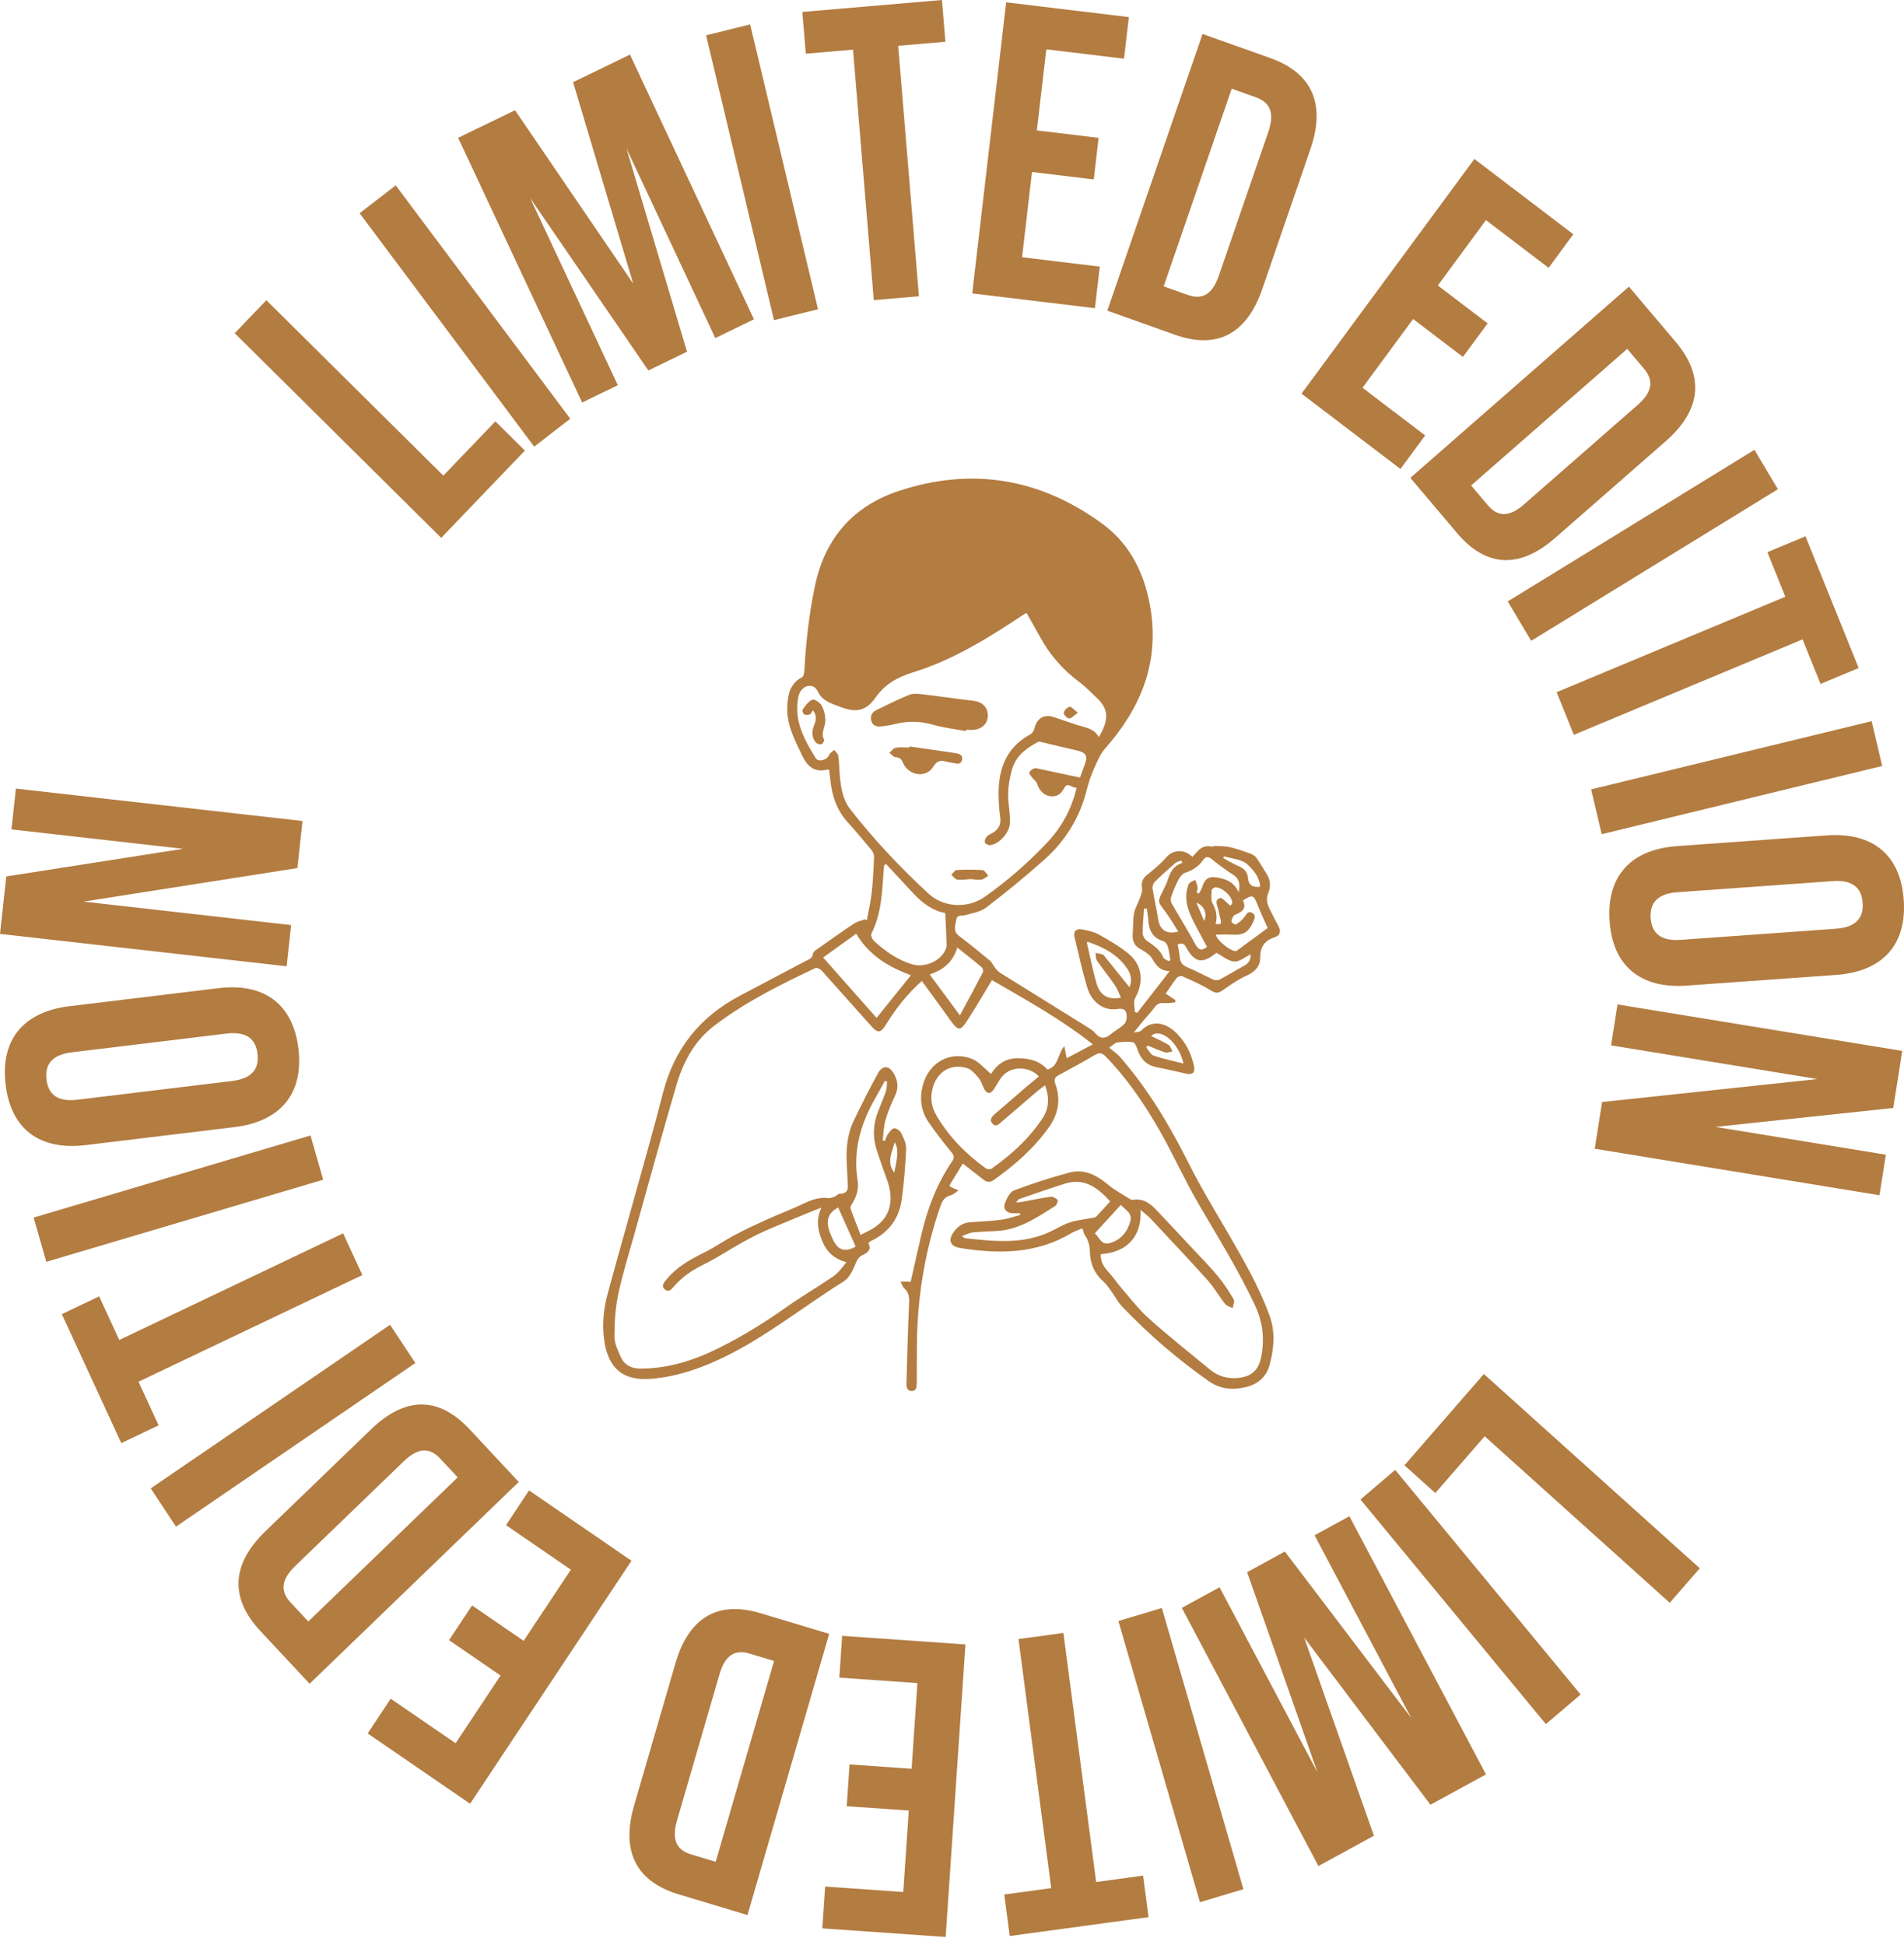 <svg width="140" height="143" viewBox="0 0 140 143" fill="none" xmlns="http://www.w3.org/2000/svg">
<path d="M17.259 24.503L19.585 22.076L32.599 34.975L36.426 30.984L38.595 33.134L32.442 39.551L17.259 24.503Z" fill="#B37C41"/>
<path d="M26.442 15.68L29.095 13.628L41.932 30.792L39.28 32.843L26.442 15.68Z" fill="#B37C41"/>
<path d="M46.559 20.855L42.138 6.042L46.322 4.016L55.438 23.482L52.594 24.859L46.057 10.899L50.516 25.864L47.672 27.241L38.982 14.562L45.428 28.327L42.803 29.598L33.686 10.133L37.871 8.107L46.559 20.855Z" fill="#B37C41"/>
<path d="M51.919 2.595L55.157 1.797L60.148 22.743L56.91 23.54L51.919 2.595Z" fill="#B37C41"/>
<path d="M58.996 0.879L69.261 0L69.515 3.07L66.043 3.368L67.569 21.785L64.248 22.069L62.722 3.652L59.25 3.948L58.996 0.879Z" fill="#B37C41"/>
<path d="M76.239 9.59L80.78 10.137L80.423 13.195L75.882 12.648L75.152 18.916L80.866 19.605L80.509 22.663L71.487 21.575L73.983 0.17L83.005 1.258L82.648 4.316L76.935 3.627L76.239 9.59Z" fill="#B37C41"/>
<path d="M88.422 2.498L93.397 4.267C96.541 5.386 97.475 7.709 96.354 10.964L92.814 21.254C91.693 24.509 89.539 25.733 86.395 24.615L81.42 22.845L88.422 2.498ZM90.566 6.523L85.564 21.057L87.337 21.687C88.337 22.043 89.117 21.733 89.618 20.28L93.259 9.7C93.759 8.247 93.34 7.51 92.339 7.153L90.566 6.523Z" fill="#B37C41"/>
<path d="M105.722 20.993L109.384 23.781L107.568 26.246L103.906 23.459L100.184 28.513L104.791 32.02L102.975 34.485L95.7 28.947L108.411 11.69L115.685 17.228L113.869 19.694L109.262 16.187L105.722 20.993Z" fill="#B37C41"/>
<path d="M119.773 21.078L123.211 25.139C125.384 27.706 125.051 30.193 122.48 32.444L114.352 39.555C111.78 41.804 109.313 41.77 107.139 39.202L103.702 35.14L119.773 21.078ZM119.65 25.655L108.17 35.699L109.395 37.147C110.086 37.964 110.915 38.092 112.063 37.087L120.42 29.775C121.569 28.771 121.567 27.919 120.875 27.103L119.65 25.655Z" fill="#B37C41"/>
<path d="M129.004 33.078L130.727 35.976L112.586 47.124L110.863 44.226L129.004 33.078Z" fill="#B37C41"/>
<path d="M132.755 39.434L136.667 49.123L133.864 50.292L132.541 47.016L115.724 54.034L114.459 50.899L131.276 43.881L129.953 40.605L132.755 39.434Z" fill="#B37C41"/>
<path d="M137.621 53.03L138.396 56.325L117.772 61.341L116.996 58.046L137.621 53.03Z" fill="#B37C41"/>
<path d="M134.309 61.429C137.692 61.187 139.751 62.86 139.981 66.177C140.21 69.495 138.403 71.445 135.02 71.688L124.025 72.475C120.642 72.718 118.582 71.044 118.353 67.727C118.123 64.41 119.93 62.46 123.313 62.218L134.309 61.429ZM123.337 65.61C121.826 65.719 121.299 66.435 121.373 67.51C121.448 68.586 122.069 69.219 123.579 69.112L134.997 68.293C136.507 68.184 137.034 67.469 136.959 66.393C136.885 65.318 136.264 64.684 134.753 64.791L123.337 65.61Z" fill="#B37C41"/>
<path d="M133.625 79.347L118.461 76.871L118.936 73.861L139.872 77.279L139.209 81.475L126.134 82.865L138.666 84.911L138.196 87.891L117.259 84.472L117.801 81.036L133.625 79.347Z" fill="#B37C41"/>
<path d="M124.984 115.323L122.776 117.861L109.169 105.616L105.536 109.789L103.268 107.749L109.108 101.038L124.984 115.323Z" fill="#B37C41"/>
<path d="M116.221 124.605L113.668 126.783L100.033 110.265L102.586 108.087L116.221 124.605Z" fill="#B37C41"/>
<path d="M95.894 120.416L101.022 134.988L96.942 137.219L86.9 118.235L89.673 116.718L96.874 130.332L91.701 115.609L94.474 114.091L103.761 126.321L96.66 112.896L99.221 111.496L109.262 130.48L105.18 132.711L95.894 120.416Z" fill="#B37C41"/>
<path d="M91.427 138.92L88.231 139.878L82.235 119.201L85.431 118.243L91.427 138.92Z" fill="#B37C41"/>
<path d="M84.453 140.976L74.244 142.363L73.843 139.31L77.296 138.842L74.889 120.526L78.192 120.077L80.599 138.393L84.052 137.923L84.453 140.976Z" fill="#B37C41"/>
<path d="M66.823 133.137L62.26 132.818L62.467 129.745L67.031 130.065L67.457 123.765L61.715 123.363L61.923 120.29L70.989 120.924L69.533 142.435L60.466 141.8L60.674 138.727L66.417 139.129L66.823 133.137Z" fill="#B37C41"/>
<path d="M54.962 140.82L49.907 139.301C46.711 138.342 45.666 136.069 46.627 132.76L49.666 122.304C50.627 118.996 52.719 117.666 55.915 118.625L60.97 120.144L54.962 140.82ZM52.624 136.906L56.916 122.137L55.114 121.597C54.098 121.291 53.334 121.64 52.904 123.116L49.78 133.867C49.352 135.345 49.806 136.059 50.823 136.365L52.624 136.906Z" fill="#B37C41"/>
<path d="M36.807 123.21L33.016 120.608L34.711 118.055L38.502 120.658L41.977 115.426L37.206 112.15L38.901 109.597L46.433 114.768L34.566 132.636L27.035 127.466L28.73 124.913L33.501 128.188L36.807 123.21Z" fill="#B37C41"/>
<path d="M22.766 123.812L19.137 119.926C16.844 117.469 17.058 114.969 19.519 112.596L27.296 105.092C29.757 102.718 32.222 102.632 34.516 105.089L38.143 108.976L22.766 123.812ZM22.669 119.235L33.655 108.637L32.362 107.253C31.633 106.471 30.799 106.383 29.701 107.443L21.703 115.158C20.605 116.219 20.648 117.069 21.377 117.851L22.669 119.235Z" fill="#B37C41"/>
<path d="M12.942 112.259L11.083 109.448L28.681 97.418L30.54 100.229L12.942 112.259Z" fill="#B37C41"/>
<path d="M8.919 106.119L4.547 96.635L7.29 95.328L8.769 98.536L25.229 90.692L26.644 93.761L10.184 101.604L11.662 104.812L8.919 106.119Z" fill="#B37C41"/>
<path d="M3.405 92.787L2.472 89.534L22.831 83.496L23.764 86.749L3.405 92.787Z" fill="#B37C41"/>
<path d="M6.301 84.205C2.933 84.613 0.797 83.041 0.41 79.739C0.023 76.437 1.736 74.4 5.105 73.991L16.052 72.665C19.421 72.257 21.556 73.829 21.944 77.131C22.33 80.433 20.616 82.471 17.249 82.879L6.301 84.205ZM17.065 79.49C18.568 79.307 19.061 78.566 18.935 77.496C18.81 76.426 18.16 75.823 16.656 76.004L5.288 77.38C3.784 77.563 3.292 78.304 3.417 79.374C3.543 80.445 4.193 81.049 5.697 80.866L17.065 79.49Z" fill="#B37C41"/>
<path d="M6.142 66.299L21.407 68.026L21.075 71.056L0 68.673L0.463 64.448L13.457 62.417L0.842 60.989L1.169 57.989L22.244 60.373L21.866 63.832L6.142 66.299Z" fill="#B37C41"/>
<path d="M66.959 94.266C67.232 93.062 67.491 91.872 67.773 90.688C68.225 88.796 68.913 87.005 70.007 85.403C70.211 85.103 70.151 84.957 69.94 84.701C69.359 83.999 68.797 83.276 68.281 82.523C67.722 81.708 67.602 80.777 67.85 79.821C68.288 78.13 69.859 77.241 71.455 77.856C71.969 78.054 72.37 78.563 72.877 78.973C73.259 78.316 73.894 77.816 74.814 77.814C75.66 77.812 76.437 77.998 77.017 78.645C77.843 78.424 77.753 77.529 78.259 76.925C78.33 77.284 78.377 77.523 78.434 77.812C79.064 77.479 79.669 77.159 80.357 76.795C77.989 74.922 75.44 73.519 72.938 72.074C72.361 73.024 71.818 73.953 71.242 74.86C70.589 75.887 70.492 75.877 69.785 74.891C69.13 73.976 68.463 73.07 67.782 72.135C66.717 73.08 65.888 74.14 65.171 75.301C64.756 75.974 64.568 76.013 64.048 75.438C62.826 74.085 61.627 72.71 60.404 71.356C60.304 71.245 60.059 71.137 59.952 71.187C57.372 72.406 54.817 73.674 52.521 75.423C51.075 76.524 50.245 78.068 49.741 79.782C48.672 83.417 47.673 87.075 46.652 90.725C46.235 92.216 45.77 93.698 45.45 95.212C45.238 96.216 45.184 97.269 45.181 98.3C45.179 98.783 45.426 99.284 45.628 99.746C45.907 100.382 46.431 100.642 47.108 100.639C49.124 100.632 50.99 100.049 52.791 99.158C54.529 98.297 56.176 97.287 57.764 96.159C58.898 95.354 60.104 94.657 61.251 93.87C61.631 93.609 61.926 93.219 62.233 92.811C61.34 92.576 60.786 92.055 60.459 91.26C60.147 90.499 59.968 89.729 60.401 88.797C60.035 88.943 59.789 89.036 59.547 89.137C58.45 89.592 57.347 90.034 56.26 90.512C55.659 90.777 55.076 91.087 54.501 91.408C53.601 91.911 52.738 92.49 51.816 92.944C50.948 93.371 50.157 93.873 49.529 94.629C49.353 94.84 49.14 95.05 48.881 94.815C48.595 94.555 48.813 94.321 48.996 94.096C49.726 93.199 50.679 92.649 51.688 92.153C52.496 91.757 53.242 91.231 54.038 90.809C54.832 90.389 55.647 90.011 56.464 89.642C57.358 89.24 58.278 88.899 59.16 88.474C59.729 88.199 60.288 88.027 60.919 88.102C61.075 88.12 61.249 88.036 61.406 87.974C61.523 87.927 61.626 87.781 61.735 87.781C62.482 87.78 62.34 87.243 62.322 86.781C62.3 86.22 62.257 85.659 62.249 85.097C62.237 84.161 62.37 83.243 62.779 82.4C63.345 81.235 63.922 80.073 64.545 78.94C64.898 78.297 65.392 78.338 65.743 78.978C66.019 79.481 66.082 79.988 65.827 80.539C65.559 81.119 65.296 81.711 65.119 82.325C64.978 82.814 64.969 83.343 64.901 83.854C64.958 83.867 65.014 83.88 65.07 83.893C65.142 83.722 65.188 83.532 65.293 83.388C65.419 83.217 65.59 82.977 65.752 82.968C65.922 82.959 66.181 83.148 66.265 83.321C66.44 83.682 66.643 84.094 66.627 84.476C66.575 85.712 66.472 86.95 66.308 88.175C66.123 89.561 65.392 90.584 64.153 91.197C64.082 91.232 64.013 91.277 63.946 91.321C63.919 91.338 63.899 91.364 63.849 91.411C64.097 91.87 63.82 92.105 63.451 92.276C63.175 92.405 63.047 92.595 62.922 92.899C62.721 93.385 62.455 93.965 62.049 94.219C59.103 96.056 56.383 98.269 53.248 99.791C51.536 100.624 49.774 101.235 47.876 101.389C45.824 101.556 44.71 100.64 44.422 98.521C44.268 97.391 44.377 96.271 44.669 95.181C45.272 92.936 45.914 90.703 46.534 88.463C47.28 85.763 48.058 83.071 48.752 80.356C49.589 77.076 51.507 74.747 54.403 73.222C56.015 72.373 57.625 71.519 59.237 70.669C59.472 70.545 59.75 70.481 59.778 70.121C59.785 70.03 59.9 69.928 59.988 69.866C60.913 69.212 61.835 68.554 62.776 67.926C63.017 67.765 63.322 67.706 63.598 67.6C63.644 67.627 63.689 67.655 63.735 67.683C63.858 67.009 64.019 66.339 64.094 65.659C64.192 64.773 64.234 63.88 64.269 62.988C64.276 62.822 64.174 62.62 64.063 62.486C63.491 61.795 62.913 61.108 62.312 60.443C61.509 59.553 61.161 58.479 61.049 57.298C61.028 57.07 60.997 56.843 60.973 56.631C60.919 56.603 60.887 56.571 60.865 56.577C59.906 56.848 59.362 56.367 58.966 55.525C58.433 54.394 57.831 53.294 57.888 51.974C57.926 51.079 58.082 50.265 58.965 49.807C59.08 49.747 59.137 49.48 59.147 49.305C59.255 47.223 59.492 45.163 59.916 43.117C60.659 39.522 62.787 37.193 66.093 36.101C71.43 34.337 76.457 35.156 81.04 38.504C83.162 40.053 84.229 42.314 84.621 44.902C85.22 48.864 83.814 52.145 81.268 55.029C80.871 55.478 80.634 56.093 80.383 56.659C80.171 57.137 80.017 57.649 79.887 58.159C79.368 60.193 78.296 61.877 76.769 63.233C75.4 64.449 73.983 65.613 72.532 66.723C72.097 67.055 71.482 67.151 70.935 67.304C70.692 67.372 70.383 67.224 70.315 67.644C70.249 68.059 70.05 68.464 70.504 68.809C71.278 69.397 72.034 70.01 72.78 70.635C72.953 70.779 73.046 71.02 73.194 71.201C73.3 71.331 73.421 71.461 73.56 71.548C75.684 72.873 77.814 74.189 79.939 75.514C80.157 75.65 80.385 75.796 80.551 75.99C80.933 76.438 81.29 76.376 81.697 76.035C82.008 75.776 82.374 75.584 82.666 75.307C82.793 75.186 82.85 74.927 82.847 74.732C82.84 74.272 82.64 74.12 82.146 74.196C81.163 74.348 80.272 73.715 79.94 72.605C79.573 71.375 79.297 70.116 78.999 68.865C78.912 68.501 79.146 68.266 79.54 68.342C79.963 68.424 80.409 68.507 80.781 68.713C81.526 69.124 82.273 69.56 82.938 70.093C84.004 70.947 84.135 72.208 83.461 73.404C83.318 73.657 83.44 74.069 83.44 74.408C83.499 74.433 83.557 74.457 83.616 74.482C84.386 73.492 85.156 72.501 86.004 71.41C85.286 71.387 85.009 70.993 84.733 70.517C84.558 70.216 84.213 69.982 83.896 69.815C83.427 69.568 83.248 69.219 83.288 68.698C83.329 68.188 83.295 67.666 83.386 67.167C83.457 66.777 83.681 66.419 83.815 66.038C83.896 65.811 84.013 65.553 83.974 65.335C83.898 64.904 84.005 64.613 84.332 64.343C84.82 63.942 85.329 63.547 85.734 63.064C86.235 62.469 87.076 62.414 87.673 63.009C87.79 62.882 87.906 62.754 88.025 62.628C88.294 62.34 88.597 62.161 89.01 62.244C89.142 62.271 89.29 62.198 89.429 62.206C89.776 62.224 90.13 62.223 90.465 62.303C90.96 62.422 91.445 62.59 91.925 62.765C92.096 62.827 92.282 62.936 92.385 63.081C92.66 63.464 92.889 63.882 93.144 64.28C93.427 64.721 93.441 65.204 93.258 65.658C93.081 66.093 93.167 66.462 93.353 66.839C93.564 67.266 93.782 67.689 94.008 68.108C94.206 68.477 94.125 68.79 93.755 68.909C93.007 69.15 92.656 69.588 92.66 70.436C92.663 71.095 92.223 71.504 91.609 71.77C91.056 72.009 90.546 72.367 90.049 72.721C89.523 73.095 89.435 73.074 88.898 72.752C88.267 72.373 87.586 72.08 86.914 71.779C86.818 71.736 86.601 71.82 86.524 71.916C86.242 72.272 85.996 72.659 85.713 73.067C85.966 73.235 86.197 73.388 86.429 73.541C86.424 73.597 86.42 73.653 86.415 73.709C86.14 73.73 85.859 73.792 85.59 73.76C85.277 73.723 85.083 73.826 84.899 74.075C84.656 74.402 84.371 74.696 84.11 75.009C83.86 75.308 83.617 75.615 83.362 75.929C83.516 75.89 83.786 75.907 83.917 75.776C84.796 74.898 85.8 75.266 86.526 75.988C87.184 76.642 87.593 77.47 87.794 78.393C87.894 78.858 87.695 79.053 87.24 78.956C86.502 78.798 85.77 78.614 85.03 78.471C84.325 78.336 83.899 77.912 83.661 77.233C83.585 77.015 83.466 76.677 83.319 76.647C82.94 76.572 82.532 76.612 82.142 76.66C81.986 76.68 81.848 76.844 81.553 77.042C81.843 77.283 82.122 77.458 82.332 77.698C84.423 80.081 86.028 82.792 87.453 85.639C88.29 87.309 89.267 88.905 90.203 90.521C91.37 92.536 92.552 94.543 93.352 96.751C93.783 97.94 93.675 99.168 93.355 100.364C93.123 101.229 92.516 101.761 91.68 101.981C90.71 102.237 89.752 102.173 88.907 101.581C86.594 99.961 84.456 98.118 82.495 96.063C82.196 95.749 81.993 95.34 81.735 94.982C81.554 94.732 81.386 94.459 81.159 94.261C80.502 93.691 80.167 92.97 80.142 92.1C80.129 91.644 80.053 91.227 79.781 90.852C79.691 90.727 79.668 90.551 79.588 90.325C79.323 90.437 79.035 90.523 78.782 90.674C76.204 92.214 73.433 92.224 70.606 91.773C69.85 91.652 69.682 91.177 70.153 90.555C70.452 90.16 70.828 89.911 71.331 89.878C72.098 89.828 72.868 89.79 73.63 89.691C74.098 89.63 74.552 89.464 75.013 89.345C75.008 89.302 75.004 89.26 75 89.217C74.811 89.217 74.622 89.227 74.434 89.215C74.006 89.187 73.738 88.891 73.889 88.488C74.024 88.127 74.258 87.649 74.559 87.536C75.893 87.033 77.255 86.597 78.63 86.226C79.71 85.935 80.621 86.397 81.462 87.103C81.968 87.528 82.565 87.838 83.124 88.195C83.174 88.226 83.249 88.241 83.308 88.231C84.025 88.101 84.547 88.47 85.01 88.956C85.874 89.863 86.725 90.782 87.58 91.698C88.235 92.401 88.915 93.082 89.531 93.82C89.977 94.354 90.358 94.951 90.715 95.554C90.799 95.697 90.668 95.975 90.636 96.19C90.447 96.09 90.201 96.037 90.077 95.881C89.634 95.32 89.28 94.679 88.806 94.151C87.436 92.623 86.026 91.133 84.624 89.636C84.409 89.406 84.153 89.218 83.865 88.967C83.97 90.914 82.874 92.094 80.941 92.224C80.906 92.782 81.173 93.184 81.533 93.569C81.874 93.934 82.149 94.365 82.478 94.743C83.139 95.502 83.758 96.315 84.502 96.978C85.956 98.273 87.477 99.487 88.981 100.72C89.584 101.214 90.284 101.404 91.057 101.325C91.999 101.228 92.529 100.772 92.725 99.826C92.998 98.507 92.864 97.241 92.29 96.014C91.07 93.403 89.553 90.972 88.109 88.494C87.088 86.739 86.259 84.866 85.248 83.105C84.13 81.156 82.87 79.301 81.303 77.688C81.043 77.421 80.844 77.38 80.523 77.569C79.632 78.091 78.724 78.583 77.818 79.077C77.546 79.226 77.484 79.386 77.599 79.707C78.001 80.827 77.835 81.881 77.154 82.851C76.04 84.439 74.61 85.678 73.057 86.781C72.791 86.969 72.55 86.93 72.307 86.739C71.824 86.359 71.338 85.984 70.793 85.56C70.457 86.115 70.131 86.651 69.814 87.174C69.863 87.237 69.877 87.273 69.9 87.283C70.092 87.368 70.285 87.449 70.478 87.531C70.29 87.656 70.116 87.844 69.91 87.894C69.481 88 69.295 88.271 69.153 88.679C67.98 92.061 67.423 95.548 67.418 99.135C67.417 99.994 67.411 100.854 67.408 101.714C67.407 101.994 67.378 102.29 67.033 102.287C66.697 102.283 66.643 101.994 66.652 101.711C66.711 99.729 66.754 97.746 66.849 95.766C66.87 95.324 66.79 95.009 66.475 94.719C66.351 94.606 66.304 94.405 66.222 94.244C66.408 94.245 66.595 94.245 66.781 94.249C66.843 94.25 66.905 94.26 66.959 94.266ZM79.165 57.925C78.819 57.964 78.509 57.463 78.251 57.947C78.011 58.396 77.698 58.62 77.206 58.549C76.746 58.483 76.402 58.107 76.252 57.614C76.201 57.45 76.012 57.334 75.9 57.185C75.811 57.065 75.653 56.895 75.685 56.805C75.731 56.673 75.905 56.558 76.049 56.501C76.154 56.459 76.3 56.514 76.425 56.541C77.41 56.749 78.394 56.96 79.411 57.178C79.521 56.878 79.629 56.57 79.746 56.267C80.011 55.588 79.869 55.338 79.168 55.182C78.293 54.988 77.423 54.768 76.55 54.562C76.478 54.545 76.384 54.523 76.327 54.554C75.495 55.014 74.719 55.54 74.425 56.542C74.166 57.421 74.057 58.315 74.178 59.235C74.232 59.643 74.26 60.058 74.262 60.47C74.266 61.181 73.489 62.078 72.803 62.148C72.677 62.161 72.468 62.062 72.422 61.956C72.376 61.851 72.448 61.639 72.537 61.536C72.648 61.406 72.826 61.336 72.98 61.248C73.437 60.985 73.632 60.605 73.544 60.057C73.481 59.667 73.455 59.269 73.436 58.873C73.338 56.804 73.83 55.037 75.769 53.996C75.909 53.922 76.031 53.718 76.069 53.552C76.229 52.843 76.752 52.501 77.435 52.716C78.047 52.909 78.649 53.134 79.261 53.326C79.834 53.506 80.458 53.569 80.795 54.208C81.582 52.888 81.51 52.117 80.617 51.288C80.213 50.913 79.832 50.503 79.393 50.178C78.146 49.256 77.154 48.114 76.413 46.73C76.114 46.171 75.791 45.624 75.479 45.071C75.4 45.112 75.355 45.13 75.316 45.156C72.714 46.891 70.071 48.543 67.07 49.462C65.993 49.792 65.019 50.358 64.385 51.287C63.646 52.369 62.822 52.389 61.757 51.971C61.11 51.716 60.479 51.572 60.126 50.83C59.845 50.239 59.115 50.33 58.808 50.935C58.749 51.05 58.715 51.182 58.691 51.31C58.367 53.018 59.148 54.396 59.975 55.744C60.18 56.079 60.823 55.88 60.965 55.512C61.021 55.365 61.205 55.269 61.331 55.151C61.439 55.291 61.62 55.42 61.641 55.573C61.709 56.062 61.704 56.561 61.751 57.054C61.833 57.932 61.966 58.801 62.525 59.516C64.267 61.748 66.201 63.794 68.265 65.706C69.403 66.761 71.191 66.818 72.439 65.928C74.09 64.75 75.623 63.426 77.017 61.934C78.062 60.817 78.788 59.522 79.165 57.925ZM76.838 79.811C76.63 79.967 76.46 80.082 76.305 80.215C75.429 80.962 74.558 81.714 73.683 82.461C73.466 82.647 73.222 82.934 72.953 82.597C72.721 82.306 72.965 82.084 73.181 81.896C73.917 81.26 74.651 80.621 75.389 79.987C75.717 79.705 76.053 79.433 76.388 79.155C75.65 78.354 74.265 78.393 73.645 79.211C73.44 79.483 73.28 79.791 73.095 80.079C72.839 80.477 72.552 80.459 72.347 80.036C72.218 79.771 72.128 79.47 71.946 79.252C71.716 78.976 71.444 78.653 71.13 78.552C69.876 78.152 68.811 78.855 68.538 80.178C68.401 80.844 68.518 81.454 68.857 82.03C69.785 83.61 71.037 84.871 72.497 85.919C72.594 85.989 72.813 86.001 72.906 85.935C74.344 84.924 75.641 83.754 76.636 82.267C77.135 81.522 77.183 80.717 76.838 79.811ZM65.148 63.53C65.1 63.568 65.053 63.605 65.006 63.644C64.998 63.741 64.989 63.839 64.981 63.937C64.857 65.546 64.83 67.172 64.071 68.657C64.012 68.772 64.13 69.07 64.252 69.181C65.097 69.95 66.007 70.609 67.12 70.922C67.971 71.162 69.08 70.713 69.489 69.908C69.554 69.781 69.608 69.627 69.604 69.488C69.583 68.726 69.542 67.964 69.504 67.136C68.618 66.987 67.841 66.427 67.161 65.701C66.486 64.981 65.819 64.254 65.148 63.53ZM62.958 68.662C62.164 69.231 61.396 69.781 60.524 70.407C61.881 71.942 63.179 73.409 64.454 74.85C65.337 73.754 66.156 72.738 66.98 71.715C65.376 71.114 63.925 70.293 62.958 68.662ZM70.72 90.891C70.888 91.004 70.924 91.049 70.965 91.053C73.121 91.281 75.278 91.533 77.335 90.516C77.783 90.295 78.219 90.03 78.688 89.881C79.195 89.719 79.735 89.671 80.26 89.569C80.376 89.546 80.525 89.544 80.599 89.469C80.956 89.102 81.292 88.714 81.628 88.342C80.685 87.287 79.686 86.603 78.308 87.038C77.177 87.395 76.056 87.787 74.934 88.172C74.867 88.195 74.825 88.296 74.713 88.428C74.959 88.397 75.116 88.385 75.27 88.356C75.933 88.235 76.591 88.089 77.257 88C77.419 87.978 77.638 88.106 77.761 88.235C77.809 88.285 77.707 88.607 77.598 88.676C76.261 89.518 74.947 90.43 73.304 90.518C72.713 90.55 72.12 90.564 71.531 90.624C71.288 90.65 71.055 90.777 70.72 90.891ZM63.28 90.808C63.527 90.682 63.626 90.627 63.728 90.581C65.383 89.826 65.864 88.438 65.192 86.665C64.937 85.989 64.71 85.3 64.479 84.615C64.156 83.654 64.192 82.698 64.553 81.756C64.747 81.25 64.969 80.754 65.143 80.24C65.217 80.022 65.201 79.77 65.226 79.534C65.17 79.519 65.114 79.505 65.058 79.49C64.824 79.914 64.596 80.341 64.355 80.76C63.277 82.634 62.709 84.621 63.062 86.82C63.159 87.42 62.989 87.962 62.68 88.469C62.608 88.587 62.504 88.758 62.539 88.86C62.761 89.503 63.018 90.134 63.28 90.808ZM70.582 74.665C71.182 73.547 71.734 72.531 72.267 71.503C72.312 71.415 72.27 71.2 72.194 71.136C71.62 70.65 71.027 70.187 70.39 69.678C70.067 70.764 69.337 71.33 68.362 71.658C69.093 72.648 69.784 73.585 70.582 74.665ZM91.074 65.603C91.24 64.981 91.055 64.569 90.712 64.348C90.177 64.002 89.651 63.634 89.161 63.224C88.878 62.987 88.684 62.926 88.457 63.253C88.127 63.728 87.676 64.004 87.138 64.185C86.942 64.25 86.761 64.481 86.655 64.682C86.442 65.085 86.269 65.514 86.115 65.947C86.066 66.086 86.078 66.299 86.15 66.425C86.723 67.433 87.342 68.414 87.893 69.434C88.122 69.857 88.33 69.941 88.754 69.63C88.412 68.99 88.061 68.368 87.742 67.728C87.317 66.874 87.013 65.986 87.398 65.031C87.46 64.875 87.716 64.802 87.883 64.691C87.945 64.873 88.031 65.05 88.059 65.237C88.078 65.364 88.014 65.503 87.988 65.636C88.044 65.66 88.101 65.684 88.157 65.708C88.232 65.564 88.331 65.428 88.378 65.275C88.579 64.618 88.872 64.414 89.524 64.531C90.149 64.644 90.731 64.846 91.074 65.603ZM89.442 70.064C88.415 70.907 87.83 70.799 87.207 69.647C87.056 69.368 86.884 69.323 86.595 69.453C86.648 69.764 86.725 70.068 86.747 70.376C86.778 70.797 86.984 71.001 87.359 71.155C87.996 71.415 88.599 71.761 89.23 72.04C89.366 72.1 89.582 72.082 89.717 72.011C90.311 71.697 90.882 71.337 91.475 71.02C91.835 70.827 91.974 70.544 91.959 70.178C91.55 70.372 91.139 70.732 90.751 70.707C90.312 70.678 89.895 70.303 89.442 70.064ZM93.21 68.241C92.967 67.688 92.696 67.127 92.473 66.547C92.188 65.807 92.087 65.761 91.386 66.219C91.656 66.726 91.407 67.013 90.954 67.204C90.866 67.241 90.753 67.275 90.707 67.347C90.626 67.478 90.527 67.647 90.55 67.779C90.565 67.867 90.832 68.01 90.893 67.971C91.119 67.83 91.337 67.647 91.5 67.434C91.653 67.231 91.766 66.968 92.055 67.114C92.364 67.271 92.269 67.542 92.148 67.797C91.779 68.576 91.429 68.778 90.582 68.731C90.195 68.709 89.806 68.727 89.403 68.727C89.477 69.189 90.595 70.025 90.899 69.933C90.957 69.915 91.006 69.862 91.058 69.824C91.771 69.3 92.484 68.775 93.21 68.241ZM82.424 73.363C82.265 73.029 82.161 72.714 81.981 72.453C81.556 71.835 81.082 71.253 80.658 70.634C80.561 70.493 80.585 70.264 80.553 70.075C80.733 70.113 80.918 70.134 81.089 70.196C81.17 70.225 81.227 70.329 81.288 70.405C81.872 71.129 82.454 71.855 83.046 72.592C83.237 72.166 83.185 71.708 82.936 71.312C82.239 70.207 81.159 69.655 79.988 69.257C79.972 69.251 79.94 69.291 79.914 69.312C80.141 70.289 80.339 71.275 80.604 72.241C80.863 73.189 81.46 73.557 82.424 73.363ZM80.503 90.689C80.833 90.985 80.971 91.571 81.578 91.413C82.396 91.201 82.893 90.605 83.113 89.805C83.283 89.188 82.719 88.952 82.415 88.602C81.777 89.298 81.168 89.963 80.503 90.689ZM61.629 88.791C60.63 89.338 60.724 90.067 61.255 91.176C61.636 91.973 62.198 92.093 62.919 91.663C62.491 90.71 62.065 89.761 61.629 88.791ZM86.944 63.449C86.912 63.393 86.881 63.337 86.85 63.282C86.702 63.343 86.527 63.37 86.411 63.471C85.898 63.916 85.391 64.371 84.907 64.849C84.798 64.957 84.722 65.186 84.746 65.34C84.863 66.087 85.043 66.824 85.154 67.572C85.274 68.386 85.786 68.743 86.634 68.499C86.412 68.144 86.208 67.795 85.983 67.46C85.038 66.059 84.996 66.59 85.752 65.009C85.78 64.95 85.802 64.888 85.821 64.825C86.006 64.215 86.257 63.658 86.944 63.449ZM85.951 70.688C85.985 70.655 86.019 70.622 86.053 70.588C85.994 70.253 85.963 69.91 85.865 69.587C85.819 69.434 85.669 69.245 85.529 69.204C84.807 68.991 84.497 68.486 84.444 67.752C84.421 67.436 84.365 67.123 84.325 66.809C84.257 66.808 84.189 66.808 84.121 66.807C84.082 67.412 84.015 68.017 84.021 68.621C84.023 68.817 84.176 69.082 84.338 69.189C84.829 69.514 85.299 69.829 85.542 70.416C85.594 70.544 85.81 70.599 85.951 70.688ZM84.39 76.884C84.355 76.93 84.32 76.977 84.285 77.024C84.464 77.232 84.608 77.552 84.83 77.627C85.534 77.866 86.268 78.014 87.025 78.207C86.638 76.576 85.298 75.555 84.638 76.181C85.078 76.4 85.518 76.59 85.925 76.837C86.063 76.921 86.118 77.151 86.211 77.314C86.028 77.341 85.826 77.433 85.665 77.383C85.231 77.249 84.814 77.054 84.39 76.884ZM90.467 66.602C90.476 66.588 90.621 66.462 90.608 66.357C90.545 65.838 89.85 65.233 89.354 65.253C89.26 65.257 89.096 65.384 89.093 65.459C89.081 65.782 89.016 66.164 89.155 66.418C89.423 66.909 89.537 67.385 89.382 67.936C89.668 67.993 89.842 67.978 89.756 67.638C89.695 67.398 89.632 67.158 89.586 66.915C89.527 66.599 89.242 66.187 89.715 66.036C89.87 65.986 90.15 66.352 90.467 66.602ZM92.652 65.209C92.63 64.49 92.135 63.954 91.731 63.57C91.323 63.182 90.592 63.153 90.003 62.967C89.983 63.011 89.963 63.055 89.944 63.098C90.319 63.299 90.682 63.53 91.072 63.692C91.469 63.856 91.729 64.112 91.763 64.549C91.805 65.092 92.098 65.266 92.652 65.209ZM65.754 86.227C66.042 84.908 66.054 84.43 65.786 83.992C65.599 84.747 65.159 85.449 65.754 86.227ZM88.536 67.721C88.802 67.214 88.528 66.568 87.973 66.383C88.19 66.898 88.363 67.309 88.536 67.721Z" fill="#B37C41"/>
<path d="M87.973 66.383C88.19 66.898 88.363 67.309 88.536 67.721L87.973 66.383Z" fill="#B37C41"/>
<path d="M71.01 53.763C70.193 53.608 69.361 53.512 68.564 53.283C67.623 53.013 66.709 53.014 65.774 53.25C65.448 53.332 65.112 53.377 64.779 53.416C64.448 53.455 64.16 53.36 64.063 52.989C63.97 52.632 64.128 52.367 64.435 52.218C65.231 51.831 66.023 51.429 66.841 51.1C67.132 50.983 67.5 51.016 67.825 51.053C69.078 51.199 70.326 51.388 71.579 51.533C72.209 51.607 72.623 51.99 72.633 52.589C72.643 53.179 72.237 53.607 71.599 53.665C71.409 53.682 71.215 53.667 71.023 53.667C71.019 53.699 71.014 53.731 71.01 53.763Z" fill="#B37C41"/>
<path d="M66.874 54.889C67.995 55.052 69.118 55.21 70.238 55.381C70.494 55.42 70.799 55.492 70.743 55.845C70.68 56.239 70.366 56.163 70.091 56.106C69.935 56.074 69.774 56.057 69.621 56.013C69.198 55.893 68.912 55.898 68.616 56.385C68.094 57.244 66.789 57.043 66.392 56.083C66.271 55.791 66.135 55.697 65.841 55.676C65.687 55.666 65.545 55.468 65.398 55.355C65.55 55.227 65.688 55.018 65.857 54.988C66.183 54.929 66.526 54.971 66.862 54.971C66.865 54.943 66.87 54.916 66.874 54.889Z" fill="#B37C41"/>
<path d="M59.77 52.229C59.685 52.355 59.641 52.499 59.558 52.528C59.426 52.575 59.24 52.598 59.131 52.534C59.048 52.485 58.974 52.226 59.023 52.163C59.231 51.892 59.45 51.553 59.736 51.452C59.906 51.392 60.303 51.675 60.427 51.902C60.602 52.224 60.692 52.638 60.687 53.011C60.679 53.466 60.331 53.897 60.595 54.392C60.629 54.456 60.497 54.701 60.407 54.725C60.284 54.757 60.076 54.705 59.995 54.608C59.702 54.255 59.669 53.845 59.834 53.406C59.965 53.057 60.135 52.696 59.77 52.229Z" fill="#B37C41"/>
<path d="M71.291 64.652C70.987 64.666 70.677 64.723 70.381 64.677C70.223 64.652 70.091 64.451 69.948 64.329C70.076 64.207 70.2 63.988 70.335 63.98C70.972 63.942 71.615 63.936 72.252 63.982C72.4 63.993 72.532 64.254 72.671 64.4C72.499 64.5 72.334 64.665 72.153 64.686C71.872 64.72 71.58 64.656 71.293 64.633C71.292 64.639 71.292 64.646 71.291 64.652Z" fill="#B37C41"/>
<path d="M79.254 52.414C78.952 52.623 78.773 52.843 78.607 52.832C78.458 52.823 78.194 52.532 78.217 52.413C78.25 52.235 78.474 52.012 78.65 51.975C78.779 51.948 78.961 52.189 79.254 52.414Z" fill="#B37C41"/>
</svg>
